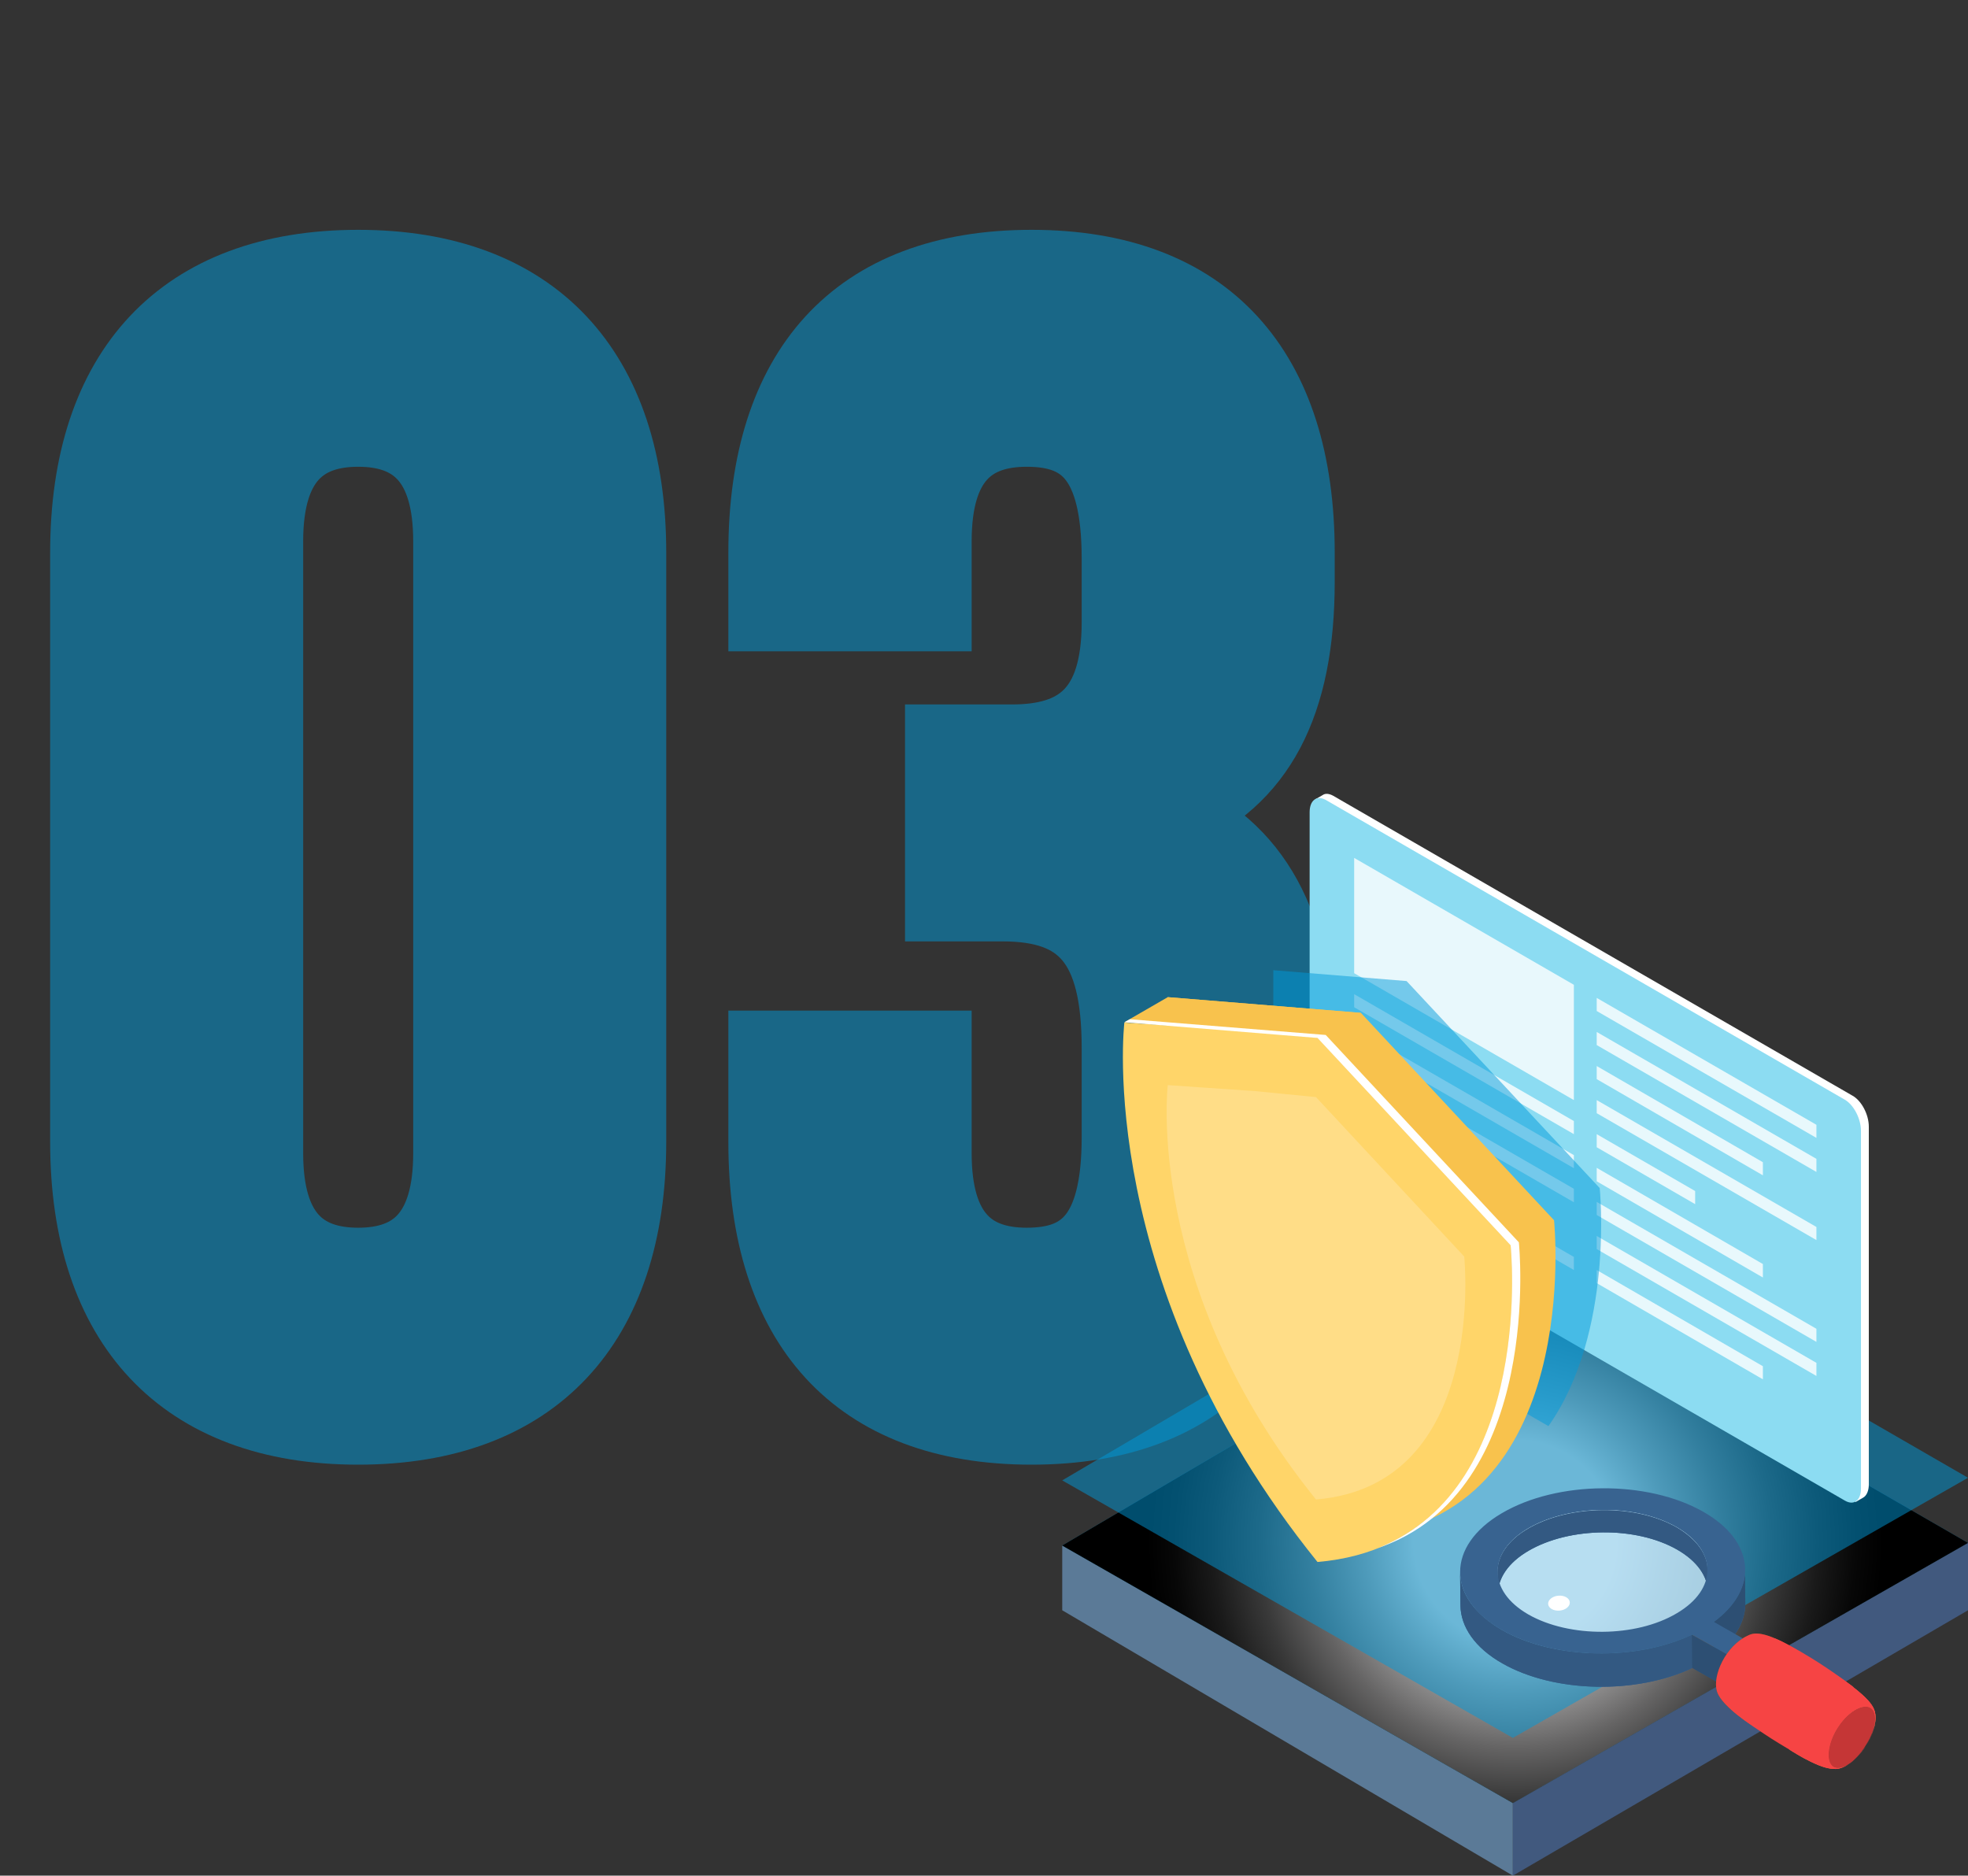 <svg enable-background="new 0 0 525.8 501.1" viewBox="0 0 525.8 501.1" xmlns="http://www.w3.org/2000/svg" xmlns:xlink="http://www.w3.org/1999/xlink"><rect x="0" y="0" width="525.8" height="501.1" fill="#333333" stroke="none"/><defs><path id="a" d="m400.1 420c0 3 0 3 .1 5.9 0-4.2 2.7-8.4 8.2-11.6 11-6.4 28.7-6.6 39.7-.3 5.4 3.1 8.2 7.2 8.2 11.4 0-3 0-3-.1-5.9 0-4.1-2.8-8.2-8.2-11.4-11-6.3-28.7-6.1-39.7.3-5.5 3.2-8.2 7.4-8.2 11.6z"/><radialGradient id="b" cx="404.792" cy="411.822" gradientUnits="userSpaceOnUse" r="98.784"><stop offset=".274" stop-color="#d6d5d5"/><stop offset=".412" stop-color="#9c9b9b"/><stop offset=".559" stop-color="#656464"/><stop offset=".696" stop-color="#393939"/><stop offset=".819" stop-color="#1a1a1a"/><stop offset=".922" stop-color="#070707"/><stop offset=".994"/></radialGradient><clipPath id="c"><use xlink:href="#a"/></clipPath><clipPath id="d"><use xlink:href="#k"/></clipPath><clipPath id="e"><use xlink:href="#l"/></clipPath><clipPath id="f"><use xlink:href="#m"/></clipPath><clipPath id="g"><use xlink:href="#n"/></clipPath><clipPath id="h"><use xlink:href="#o"/></clipPath><clipPath id="i"><path d="m498.5 466.5c.5-.8.9-1.5 1.4-2.7.6-1.3.8-2.4.9-2.6.2-.9.6-2.8-.1-4.6-.7-1.7-2.4-3.2-3.4-4.1-.7-.6-2.7-2.4-6.3-4.7-2.5-1.6-7.6 1.4-11.1 6.9s-4 11.3-1.5 12.9c.1.1.2.1.3.2 1.9 1.2 4.3 2.6 7.2 3.8.3.1 1.5.6 2.6.8 1 .2 1.6.2 2 .2 1.9-.1 3.5-1.3 4.2-1.9 1.3-.9 2.7-2.6 3.8-4.2-2.8 4.3-6.7 6.8-8.7 5.5s-1.6-6 1.1-10.3 6.8-6.7 8.9-5.4c2 1.3 1.4 5.8-1.3 10.2z"/></clipPath><clipPath id="j"><use xlink:href="#p"/></clipPath><path id="k" d="m400.1 420c0 3 0 3 .1 5.9 0-4.2 2.7-8.4 8.2-11.6 11-6.4 28.7-6.6 39.7-.3 5.4 3.1 8.2 7.2 8.2 11.4 0-3 0-3-.1-5.9 0-4.1-2.8-8.2-8.2-11.4-11-6.3-28.7-6.1-39.7.3-5.5 3.2-8.2 7.4-8.2 11.6z" opacity=".1"/><path id="l" d="m466.3 428.2c0-3-.1-5.9-.1-8.9.1 4.9-2.7 9.9-8.4 14l.1 8.9c5.7-4.1 8.5-9.1 8.4-14z"/><path id="m" d="m390.1 420.1c0 3 .1 5.9.1 8.9.1 5.6 3.8 11.2 11.2 15.4 13.9 7.9 35.8 8.3 50.8 1.2l-.1-8.9c-14.9 7.1-36.9 6.7-50.8-1.2-7.4-4.3-11.2-9.8-11.2-15.4z"/><path id="n" d="m390.1 420.1c0 3 .1 5.9.1 8.9.1 5.6 3.8 11.2 11.2 15.4 13.9 7.9 35.8 8.3 50.8 1.2l-.1-8.9c-14.9 7.1-36.9 6.7-50.8-1.2-7.4-4.3-11.2-9.8-11.2-15.4z" opacity=".1"/><path id="o" d="m466.3 428.2c0-3-.1-5.9-.1-8.9.1 4.9-2.7 9.9-8.4 14l.1 8.9c5.7-4.1 8.5-9.1 8.4-14z" opacity=".2"/><path id="p" d="m498.5 466.5c.5-.8.9-1.5 1.4-2.7.6-1.3.8-2.4.9-2.6.2-.9.6-2.8-.1-4.6-.7-1.7-2.4-3.2-3.4-4.1-.7-.6-2.7-2.4-6.3-4.7-2.5-1.6-7.6 1.4-11.1 6.9s-4 11.3-1.5 12.9c.1.1.2.1.3.2 1.9 1.2 4.3 2.6 7.2 3.8.3.1 1.5.6 2.6.8 1 .2 1.6.2 2 .2 1.9-.1 3.5-1.3 4.2-1.9 1.3-.9 2.7-2.6 3.8-4.2-2.8 4.3-6.7 6.8-8.7 5.5s-1.6-6 1.1-10.3 6.8-6.7 8.9-5.4c2 1.3 1.4 5.8-1.3 10.2z"/></defs><g fill="#009bdb" opacity=".5" stroke="#009bdb" stroke-miterlimit="10" stroke-width="20"><path d="m23.4 147.6c0-48.5 25.5-76.2 72.3-76.2 46.7 0 72.3 27.7 72.3 76.2v157.5c0 48.5-25.5 76.2-72.3 76.2-46.7 0-72.3-27.7-72.3-76.2zm47.6 160.5c0 21.6 9.5 29.9 24.7 29.9 15.1 0 24.7-8.2 24.7-29.9v-163.5c0-21.6-9.5-29.9-24.7-29.9-15.1 0-24.7 8.2-24.7 29.9z"/><path d="m299 149.3c0-27.3-9.5-34.6-24.7-34.6s-24.7 8.2-24.7 29.9v19.4h-45v-16.4c0-48.5 24.2-76.2 71-76.2 46.7 0 71 27.7 71 76.2v7.8c0 32.5-10.4 52.8-33.3 62.3 23.8 10.4 33.3 32.9 33.3 63.6v23.8c0 48.5-24.2 76.2-71 76.2-46.7 0-71-27.7-71-76.2v-25.1h45v28.1c0 21.6 9.5 29.9 24.7 29.9s24.7-7.4 24.7-34.2v-23.8c0-28.1-9.5-38.5-31.2-38.5h-16v-43.3h18.6c17.7 0 28.6-7.8 28.6-32z"/></g><g opacity=".59"><path d="m283.8 412.9v17.3l120.4 70.9v-19.4z" fill="#76aadb"/><path d="m283.8 412.9 120.4-70.9 121.6 70.2-121.6 69.5z" fill="#009bdb"/><path d="m525.8 412.2v18l-121.6 70.9v-19.4z" fill="#4a72b2"/></g><path d="m283.8 412.9 120.4-70.9 121.6 70.2-121.6 69.5z" fill="url(#b)"/><path d="m283.8 395.5 120.4-70.9 121.6 70.2-121.6 69.5z" fill="#009bdb" opacity=".5"/><path d="m494.9 292.7-138.7-80.1c-1.1-.6-2.1-.7-2.8-.2l-2.1 1.2s.5.1 1 .1c-.2.6-.4 1.3-.4 2.2v95.6c0 3.2 1.9 6.9 4.3 8.3l138.7 80.1c.3.2.5.3.8.3v1.1l2.1-1.2c.9-.5 1.5-1.8 1.5-3.5v-95.6c0-3.3-2-7-4.4-8.3z" fill="#fff"/><path d="m492.9 400.9-138.7-80.1c-2.4-1.4-4.3-5.1-4.3-8.3v-95.5c0-3.2 1.9-4.6 4.3-3.3l138.7 80.1c2.4 1.4 4.3 5.1 4.3 8.3v95.6c0 3.2-1.9 4.6-4.3 3.2z" fill="#8cdcf2"/><path d="m420.5 293.9-58.7-33.9v-30.8l58.7 33.9z" fill="#fff" opacity=".8"/><g fill="#fff" opacity=".8"><path d="m485.3 304-58.7-33.9v-3.5l58.7 33.9z"/><path d="m485.3 313.1-58.7-33.9v-3.5l58.7 33.9z"/><path d="m485.3 331.3-58.7-33.9v-3.5l58.7 33.9z"/><path d="m485.3 367.6-58.7-33.9v-3.5l58.7 33.9z"/><path d="m471 314-44.4-25.7v-3.5l44.4 25.7z"/><path d="m471 341.3-44.4-25.7v-3.6l44.4 25.7z"/><path d="m485.3 358.5-58.7-33.9v-3.5l58.7 33.9z"/><path d="m471 368.5-44.4-25.7v-3.5l44.4 25.7z"/><path d="m420.5 303-58.7-33.9v-3.5l58.7 33.9z"/><path d="m420.5 312.1-58.7-33.9v-3.5l58.7 33.9z"/><path d="m420.5 321.2-58.7-33.9v-3.6l58.7 33.9z"/><path d="m452.9 321.7-26.3-15.2v-3.5l26.3 15.2z"/><path d="m388.2 311.5-26.4-15.2v-3.5l26.4 15.2z"/><path d="m420.5 339.3-58.7-33.9v-3.5l58.7 33.9z"/><path d="m388.2 329.7-26.4-15.2v-3.5l26.4 15.2z"/></g><path d="m375.8 262.1-35.6-2.9v72.8c0 3.6 2.2 7.9 4.9 9.4l68.6 39.6c17.7-25.1 13.7-63.6 13.7-63.6z" fill="#009bdb" opacity=".5"/><path d="m415.2 326-51.6-55.4-51.6-4.2s-8.3 69.9 51.6 144.1c59.9-5 51.6-84.5 51.6-84.5z" fill="#f8c24d"/><path d="m312 266.4-11.6 6.7 51.6 4.2 11.6-6.7z" fill="#f8c24d"/><path d="m403.6 332.7-51.6-55.4-21.2-2.1-30.4-2s-8.3 69.9 51.6 144.1c59.9-5.1 51.6-84.6 51.6-84.6z" fill="#ffd569"/><path d="m391.2 335.7-39.6-42.6-16.3-1.6-23.3-1.6s-6.4 53.7 39.6 110.7c46-3.8 39.6-64.9 39.6-64.9z" fill="#fff" opacity=".2"/><path d="m403.6 332.7-51.6-55.4-51.6-4.2c1.5-.8 1.5-.8 1.5-.8l52.3 4.2 51.6 55.4s6.9 66.5-37.7 81.7c42.2-16.6 35.5-80.9 35.5-80.9z" fill="#fff"/><path d="m429.6 440.4c-16.1 1.4-30-6.4-31-17.5s11.3-21.2 27.4-22.7c16.1-1.4 30 6.4 31 17.4 1 11.2-11.3 21.4-27.4 22.8z" fill="#d7effd" opacity=".7"/><g enable-background="new"><use fill="#386390" xlink:href="#a"/><g clip-path="url(#c)"><path d="m400.1 420 .1 8.9c0-4.2 2.7-8.4 8.2-11.6 11-6.4 28.7-6.6 39.7-.3 5.4 3.1 8.2 7.2 8.2 11.4l-.1-8.9c0-4.1-2.8-8.2-8.2-11.4-11-6.3-28.7-6.1-39.7.3-5.5 3.2-8.2 7.4-8.2 11.6z" fill="#386390"/></g><g opacity=".1"><use xlink:href="#k"/><g clip-path="url(#d)"><path d="m400.1 420 .1 8.9c0-4.2 2.7-8.4 8.2-11.6 11-6.4 28.7-6.6 39.7-.3 5.4 3.1 8.2 7.2 8.2 11.4l-.1-8.9c0-4.1-2.8-8.2-8.2-11.4-11-6.3-28.7-6.1-39.7.3-5.5 3.2-8.2 7.4-8.2 11.6z"/></g></g><g enable-background="new"><use fill="#386390" xlink:href="#l"/><g clip-path="url(#e)"><path d="m457.9 433.3.1 8.9c5.6-4.1 8.4-9.1 8.4-14l-.1-8.9c0 4.9-2.8 9.9-8.4 14z" fill="#386390"/></g></g><g enable-background="new"><use fill="#386390" xlink:href="#m"/><g clip-path="url(#f)"><path d="m390.1 420.1.1 8.9c.1 5.6 3.8 11.2 11.2 15.4 13.9 7.9 35.8 8.3 50.8 1.2l-.1-8.9c-14.9 7.1-36.9 6.7-50.8-1.2-7.4-4.3-11.2-9.8-11.2-15.4z" fill="#386390"/></g></g><g opacity=".1"><use xlink:href="#n"/><g clip-path="url(#g)"><path d="m390.1 420.1.1 8.9c.1 5.6 3.8 11.2 11.2 15.4 13.9 7.9 35.8 8.3 50.8 1.2l-.1-8.9c-14.9 7.1-36.9 6.7-50.8-1.2-7.4-4.3-11.2-9.8-11.2-15.4z"/></g></g><path d="m464.1 443.6.1 8.9 5.8-3.4-.1-8.9z" fill="#414140"/><g enable-background="new" opacity=".2"><use xlink:href="#o"/><g clip-path="url(#h)"><path d="m457.9 433.3.1 8.9c5.6-4.1 8.4-9.1 8.4-14l-.1-8.9c0 4.9-2.8 9.9-8.4 14z"/></g></g><path d="m455.1 403.9c13.9 7.9 14.8 20.6 2.8 29.4l12.1 6.9-5.8 3.4-12.1-6.9c-14.9 7.1-36.9 6.7-50.8-1.2-14.9-8.5-14.9-22.5-.1-31.2 14.9-8.8 39-8.9 53.9-.4zm-7.1 27.1c10.9-6.4 10.9-16.7 0-23-11-6.3-28.7-6.1-39.7.3-10.9 6.4-10.9 16.7 0 23 11 6.3 28.8 6.2 39.7-.3z" fill="#386390"/><path d="m452 436.7.1 8.9 12.1 6.9-.1-8.9z" fill="#386390"/><path d="m452 436.7.1 8.9 12.1 6.9-.1-8.9z" opacity=".2"/></g><path d="m480.9 441.3c-10-6.2-12.6-5-14-4.3-5.8 2.7-9.4 10.6-8.2 14.8.9 3.1 5.9 6.9 9.9 9.5-2.5-1.6-2-7.5 1.5-12.9 3.5-5.5 10.8-7.1 10.8-7.1z" fill="#615c27"/><path clip-path="url(#i)" d="m498.5 466.5c3.2-5.3 2.8-8.4 2.2-9.8-1.3-3.2-7.2-7.2-9.7-8.8s-7.6 1.4-11.1 6.9-4 11.3-1.5 12.9c.1.1.2.1.3.2 5.4 3.3 9.4 5 11.7 4.8 1.6-.1 4.7-1.1 8.1-6.2-2.8 4.3-6.7 6.8-8.7 5.5s-1.6-6 1.1-10.3 6.8-6.7 8.9-5.4c2 1.3 1.4 5.8-1.3 10.2z" fill="#8b8436"/><path d="m498.4 466.4c2.8-4.3 3.4-8.9 1.4-10.1-2-1.3-6.2 1.1-8.9 5.4s-3.2 9-1.1 10.3c2 1.3 5.9-1.2 8.6-5.6z" fill="#f64444"/><path d="m498.4 466.4c2.8-4.3 3.4-8.9 1.4-10.1-2-1.3-6.2 1.1-8.9 5.4s-3.2 9-1.1 10.3c2 1.3 5.9-1.2 8.6-5.6z" opacity=".2"/><g fill="#f64444"><path d="m464.9 445c2.8-4.5 6.8-7.3 9.5-7.2 2.2.9 5.7 2.8 9.6 5.2 5.7 3.5 11.2 7.7 11.2 7.7s-3.9-.9-9.4 7.6c-5.3 8.5-2.9 11.8-2.9 11.8s-6.1-3.2-11.6-6.9c-3.8-2.5-7-4.8-8.8-6.5-1.3-2.5-.5-7.2 2.4-11.7z"/><path d="m480.9 441.3c-10-6.2-12.6-5-14-4.3-5.8 2.7-9.4 10.6-8.2 14.8.9 3.1 5.9 6.9 9.9 9.5-2.5-1.6-2-7.5 1.5-12.9 3.5-5.5 10.8-7.1 10.8-7.1z"/><g enable-background="new"><use xlink:href="#p"/><path clip-path="url(#j)" d="m498.5 466.5c3.2-5.3 2.8-8.4 2.2-9.8-1.3-3.2-7.2-7.2-9.7-8.8s-7.6 1.4-11.1 6.9-4 11.3-1.5 12.9c.1.1.2.1.3.2 5.4 3.3 9.4 5 11.7 4.8 1.6-.1 4.7-1.1 8.1-6.2-2.8 4.3-6.7 6.8-8.7 5.5s-1.6-6 1.1-10.3 6.8-6.7 8.9-5.4c2 1.3 1.4 5.8-1.3 10.2z"/></g></g><ellipse cx="416.4" cy="428.2" fill="#fff" rx="2" ry="2.9" transform="matrix(.089 .996 -.996 .089 805.945 -24.548)"/></svg>